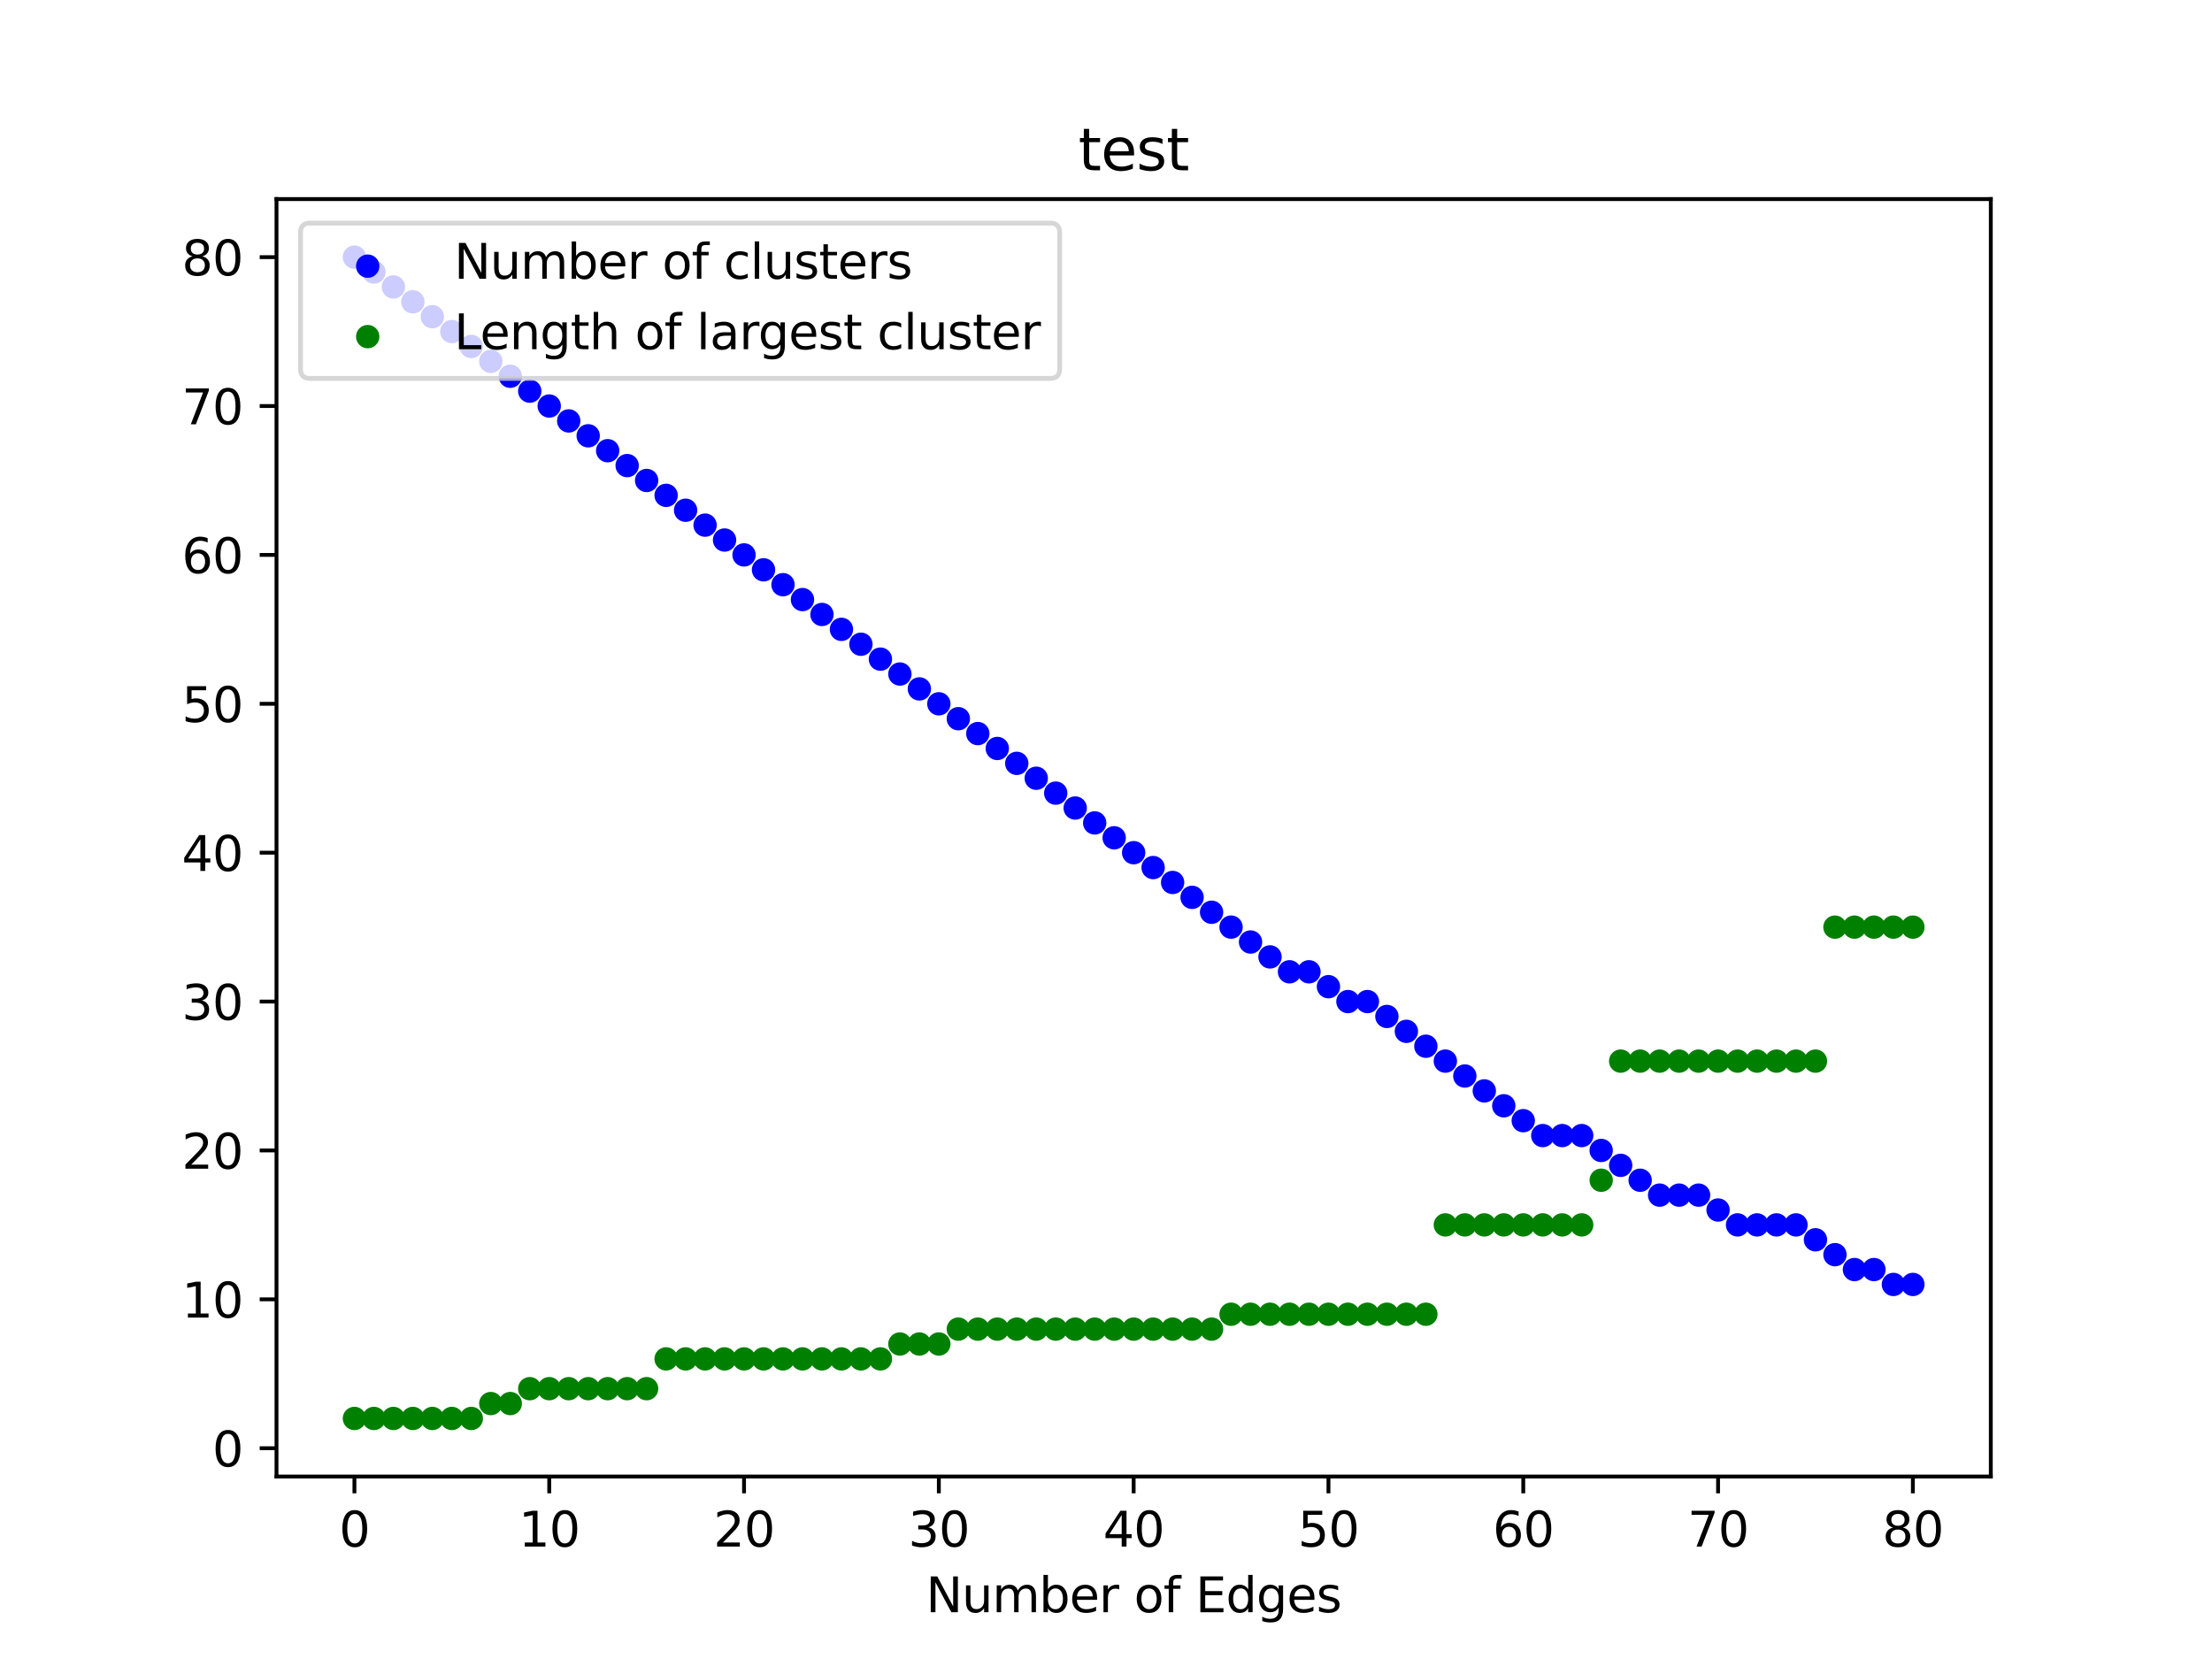 <?xml version="1.0" encoding="utf-8" standalone="no"?>
<!DOCTYPE svg PUBLIC "-//W3C//DTD SVG 1.1//EN"
  "http://www.w3.org/Graphics/SVG/1.1/DTD/svg11.dtd">
<svg xmlns:xlink="http://www.w3.org/1999/xlink" width="460.8pt" height="345.6pt" viewBox="0 0 460.8 345.6" xmlns="http://www.w3.org/2000/svg" version="1.1">
 <defs>
  <style type="text/css">*{stroke-linejoin: round; stroke-linecap: butt}</style>
 </defs>
 <g id="figure_1">
  <g id="patch_1">
   <path d="M 0 345.6 
L 460.8 345.6 
L 460.8 0 
L 0 0 
z
" style="fill: #ffffff"/>
  </g>
  <g id="axes_1">
   <g id="patch_2">
    <path d="M 57.6 307.584 
L 414.72 307.584 
L 414.72 41.472 
L 57.6 41.472 
z
" style="fill: #ffffff"/>
   </g>
   <g id="PathCollection_1">
    <defs>
     <path id="md19caf194f" d="M 0 1.936 
C 0.514 1.936 1.006 1.732 1.369 1.369 
C 1.732 1.006 1.936 0.514 1.936 0 
C 1.936 -0.514 1.732 -1.006 1.369 -1.369 
C 1.006 -1.732 0.514 -1.936 0 -1.936 
C -0.514 -1.936 -1.006 -1.732 -1.369 -1.369 
C -1.732 -1.006 -1.936 -0.514 -1.936 0 
C -1.936 0.514 -1.732 1.006 -1.369 1.369 
C -1.006 1.732 -0.514 1.936 0 1.936 
z
" style="stroke: #0000ff"/>
    </defs>
    <g clip-path="url(#pbdb73b072a)">
     <use xlink:href="#md19caf194f" x="73.833" y="53.568" style="fill: #0000ff; stroke: #0000ff"/>
     <use xlink:href="#md19caf194f" x="77.891" y="56.67" style="fill: #0000ff; stroke: #0000ff"/>
     <use xlink:href="#md19caf194f" x="81.949" y="59.771" style="fill: #0000ff; stroke: #0000ff"/>
     <use xlink:href="#md19caf194f" x="86.007" y="62.873" style="fill: #0000ff; stroke: #0000ff"/>
     <use xlink:href="#md19caf194f" x="90.065" y="65.974" style="fill: #0000ff; stroke: #0000ff"/>
     <use xlink:href="#md19caf194f" x="94.124" y="69.076" style="fill: #0000ff; stroke: #0000ff"/>
     <use xlink:href="#md19caf194f" x="98.182" y="72.177" style="fill: #0000ff; stroke: #0000ff"/>
     <use xlink:href="#md19caf194f" x="102.24" y="75.279" style="fill: #0000ff; stroke: #0000ff"/>
     <use xlink:href="#md19caf194f" x="106.298" y="78.38" style="fill: #0000ff; stroke: #0000ff"/>
     <use xlink:href="#md19caf194f" x="110.356" y="81.482" style="fill: #0000ff; stroke: #0000ff"/>
     <use xlink:href="#md19caf194f" x="114.415" y="84.583" style="fill: #0000ff; stroke: #0000ff"/>
     <use xlink:href="#md19caf194f" x="118.473" y="87.685" style="fill: #0000ff; stroke: #0000ff"/>
     <use xlink:href="#md19caf194f" x="122.531" y="90.786" style="fill: #0000ff; stroke: #0000ff"/>
     <use xlink:href="#md19caf194f" x="126.589" y="93.888" style="fill: #0000ff; stroke: #0000ff"/>
     <use xlink:href="#md19caf194f" x="130.647" y="96.99" style="fill: #0000ff; stroke: #0000ff"/>
     <use xlink:href="#md19caf194f" x="134.705" y="100.091" style="fill: #0000ff; stroke: #0000ff"/>
     <use xlink:href="#md19caf194f" x="138.764" y="103.193" style="fill: #0000ff; stroke: #0000ff"/>
     <use xlink:href="#md19caf194f" x="142.822" y="106.294" style="fill: #0000ff; stroke: #0000ff"/>
     <use xlink:href="#md19caf194f" x="146.88" y="109.396" style="fill: #0000ff; stroke: #0000ff"/>
     <use xlink:href="#md19caf194f" x="150.938" y="112.497" style="fill: #0000ff; stroke: #0000ff"/>
     <use xlink:href="#md19caf194f" x="154.996" y="115.599" style="fill: #0000ff; stroke: #0000ff"/>
     <use xlink:href="#md19caf194f" x="159.055" y="118.7" style="fill: #0000ff; stroke: #0000ff"/>
     <use xlink:href="#md19caf194f" x="163.113" y="121.802" style="fill: #0000ff; stroke: #0000ff"/>
     <use xlink:href="#md19caf194f" x="167.171" y="124.903" style="fill: #0000ff; stroke: #0000ff"/>
     <use xlink:href="#md19caf194f" x="171.229" y="128.005" style="fill: #0000ff; stroke: #0000ff"/>
     <use xlink:href="#md19caf194f" x="175.287" y="131.106" style="fill: #0000ff; stroke: #0000ff"/>
     <use xlink:href="#md19caf194f" x="179.345" y="134.208" style="fill: #0000ff; stroke: #0000ff"/>
     <use xlink:href="#md19caf194f" x="183.404" y="137.31" style="fill: #0000ff; stroke: #0000ff"/>
     <use xlink:href="#md19caf194f" x="187.462" y="140.411" style="fill: #0000ff; stroke: #0000ff"/>
     <use xlink:href="#md19caf194f" x="191.52" y="143.513" style="fill: #0000ff; stroke: #0000ff"/>
     <use xlink:href="#md19caf194f" x="195.578" y="146.614" style="fill: #0000ff; stroke: #0000ff"/>
     <use xlink:href="#md19caf194f" x="199.636" y="149.716" style="fill: #0000ff; stroke: #0000ff"/>
     <use xlink:href="#md19caf194f" x="203.695" y="152.817" style="fill: #0000ff; stroke: #0000ff"/>
     <use xlink:href="#md19caf194f" x="207.753" y="155.919" style="fill: #0000ff; stroke: #0000ff"/>
     <use xlink:href="#md19caf194f" x="211.811" y="159.02" style="fill: #0000ff; stroke: #0000ff"/>
     <use xlink:href="#md19caf194f" x="215.869" y="162.122" style="fill: #0000ff; stroke: #0000ff"/>
     <use xlink:href="#md19caf194f" x="219.927" y="165.223" style="fill: #0000ff; stroke: #0000ff"/>
     <use xlink:href="#md19caf194f" x="223.985" y="168.325" style="fill: #0000ff; stroke: #0000ff"/>
     <use xlink:href="#md19caf194f" x="228.044" y="171.426" style="fill: #0000ff; stroke: #0000ff"/>
     <use xlink:href="#md19caf194f" x="232.102" y="174.528" style="fill: #0000ff; stroke: #0000ff"/>
     <use xlink:href="#md19caf194f" x="236.16" y="177.63" style="fill: #0000ff; stroke: #0000ff"/>
     <use xlink:href="#md19caf194f" x="240.218" y="180.731" style="fill: #0000ff; stroke: #0000ff"/>
     <use xlink:href="#md19caf194f" x="244.276" y="183.833" style="fill: #0000ff; stroke: #0000ff"/>
     <use xlink:href="#md19caf194f" x="248.335" y="186.934" style="fill: #0000ff; stroke: #0000ff"/>
     <use xlink:href="#md19caf194f" x="252.393" y="190.036" style="fill: #0000ff; stroke: #0000ff"/>
     <use xlink:href="#md19caf194f" x="256.451" y="193.137" style="fill: #0000ff; stroke: #0000ff"/>
     <use xlink:href="#md19caf194f" x="260.509" y="196.239" style="fill: #0000ff; stroke: #0000ff"/>
     <use xlink:href="#md19caf194f" x="264.567" y="199.34" style="fill: #0000ff; stroke: #0000ff"/>
     <use xlink:href="#md19caf194f" x="268.625" y="202.442" style="fill: #0000ff; stroke: #0000ff"/>
     <use xlink:href="#md19caf194f" x="272.684" y="202.442" style="fill: #0000ff; stroke: #0000ff"/>
     <use xlink:href="#md19caf194f" x="276.742" y="205.543" style="fill: #0000ff; stroke: #0000ff"/>
     <use xlink:href="#md19caf194f" x="280.8" y="208.645" style="fill: #0000ff; stroke: #0000ff"/>
     <use xlink:href="#md19caf194f" x="284.858" y="208.645" style="fill: #0000ff; stroke: #0000ff"/>
     <use xlink:href="#md19caf194f" x="288.916" y="211.746" style="fill: #0000ff; stroke: #0000ff"/>
     <use xlink:href="#md19caf194f" x="292.975" y="214.848" style="fill: #0000ff; stroke: #0000ff"/>
     <use xlink:href="#md19caf194f" x="297.033" y="217.95" style="fill: #0000ff; stroke: #0000ff"/>
     <use xlink:href="#md19caf194f" x="301.091" y="221.051" style="fill: #0000ff; stroke: #0000ff"/>
     <use xlink:href="#md19caf194f" x="305.149" y="224.153" style="fill: #0000ff; stroke: #0000ff"/>
     <use xlink:href="#md19caf194f" x="309.207" y="227.254" style="fill: #0000ff; stroke: #0000ff"/>
     <use xlink:href="#md19caf194f" x="313.265" y="230.356" style="fill: #0000ff; stroke: #0000ff"/>
     <use xlink:href="#md19caf194f" x="317.324" y="233.457" style="fill: #0000ff; stroke: #0000ff"/>
     <use xlink:href="#md19caf194f" x="321.382" y="236.559" style="fill: #0000ff; stroke: #0000ff"/>
     <use xlink:href="#md19caf194f" x="325.44" y="236.559" style="fill: #0000ff; stroke: #0000ff"/>
     <use xlink:href="#md19caf194f" x="329.498" y="236.559" style="fill: #0000ff; stroke: #0000ff"/>
     <use xlink:href="#md19caf194f" x="333.556" y="239.66" style="fill: #0000ff; stroke: #0000ff"/>
     <use xlink:href="#md19caf194f" x="337.615" y="242.762" style="fill: #0000ff; stroke: #0000ff"/>
     <use xlink:href="#md19caf194f" x="341.673" y="245.863" style="fill: #0000ff; stroke: #0000ff"/>
     <use xlink:href="#md19caf194f" x="345.731" y="248.965" style="fill: #0000ff; stroke: #0000ff"/>
     <use xlink:href="#md19caf194f" x="349.789" y="248.965" style="fill: #0000ff; stroke: #0000ff"/>
     <use xlink:href="#md19caf194f" x="353.847" y="248.965" style="fill: #0000ff; stroke: #0000ff"/>
     <use xlink:href="#md19caf194f" x="357.905" y="252.066" style="fill: #0000ff; stroke: #0000ff"/>
     <use xlink:href="#md19caf194f" x="361.964" y="255.168" style="fill: #0000ff; stroke: #0000ff"/>
     <use xlink:href="#md19caf194f" x="366.022" y="255.168" style="fill: #0000ff; stroke: #0000ff"/>
     <use xlink:href="#md19caf194f" x="370.08" y="255.168" style="fill: #0000ff; stroke: #0000ff"/>
     <use xlink:href="#md19caf194f" x="374.138" y="255.168" style="fill: #0000ff; stroke: #0000ff"/>
     <use xlink:href="#md19caf194f" x="378.196" y="258.27" style="fill: #0000ff; stroke: #0000ff"/>
     <use xlink:href="#md19caf194f" x="382.255" y="261.371" style="fill: #0000ff; stroke: #0000ff"/>
     <use xlink:href="#md19caf194f" x="386.313" y="264.473" style="fill: #0000ff; stroke: #0000ff"/>
     <use xlink:href="#md19caf194f" x="390.371" y="264.473" style="fill: #0000ff; stroke: #0000ff"/>
     <use xlink:href="#md19caf194f" x="394.429" y="267.574" style="fill: #0000ff; stroke: #0000ff"/>
     <use xlink:href="#md19caf194f" x="398.487" y="267.574" style="fill: #0000ff; stroke: #0000ff"/>
    </g>
   </g>
   <g id="PathCollection_2">
    <defs>
     <path id="m42f54b143d" d="M 0 1.936 
C 0.514 1.936 1.006 1.732 1.369 1.369 
C 1.732 1.006 1.936 0.514 1.936 0 
C 1.936 -0.514 1.732 -1.006 1.369 -1.369 
C 1.006 -1.732 0.514 -1.936 0 -1.936 
C -0.514 -1.936 -1.006 -1.732 -1.369 -1.369 
C -1.732 -1.006 -1.936 -0.514 -1.936 0 
C -1.936 0.514 -1.732 1.006 -1.369 1.369 
C -1.006 1.732 -0.514 1.936 0 1.936 
z
" style="stroke: #008000"/>
    </defs>
    <g clip-path="url(#pbdb73b072a)">
     <use xlink:href="#m42f54b143d" x="73.833" y="295.488" style="fill: #008000; stroke: #008000"/>
     <use xlink:href="#m42f54b143d" x="77.891" y="295.488" style="fill: #008000; stroke: #008000"/>
     <use xlink:href="#m42f54b143d" x="81.949" y="295.488" style="fill: #008000; stroke: #008000"/>
     <use xlink:href="#m42f54b143d" x="86.007" y="295.488" style="fill: #008000; stroke: #008000"/>
     <use xlink:href="#m42f54b143d" x="90.065" y="295.488" style="fill: #008000; stroke: #008000"/>
     <use xlink:href="#m42f54b143d" x="94.124" y="295.488" style="fill: #008000; stroke: #008000"/>
     <use xlink:href="#m42f54b143d" x="98.182" y="295.488" style="fill: #008000; stroke: #008000"/>
     <use xlink:href="#m42f54b143d" x="102.24" y="292.386" style="fill: #008000; stroke: #008000"/>
     <use xlink:href="#m42f54b143d" x="106.298" y="292.386" style="fill: #008000; stroke: #008000"/>
     <use xlink:href="#m42f54b143d" x="110.356" y="289.285" style="fill: #008000; stroke: #008000"/>
     <use xlink:href="#m42f54b143d" x="114.415" y="289.285" style="fill: #008000; stroke: #008000"/>
     <use xlink:href="#m42f54b143d" x="118.473" y="289.285" style="fill: #008000; stroke: #008000"/>
     <use xlink:href="#m42f54b143d" x="122.531" y="289.285" style="fill: #008000; stroke: #008000"/>
     <use xlink:href="#m42f54b143d" x="126.589" y="289.285" style="fill: #008000; stroke: #008000"/>
     <use xlink:href="#m42f54b143d" x="130.647" y="289.285" style="fill: #008000; stroke: #008000"/>
     <use xlink:href="#m42f54b143d" x="134.705" y="289.285" style="fill: #008000; stroke: #008000"/>
     <use xlink:href="#m42f54b143d" x="138.764" y="283.082" style="fill: #008000; stroke: #008000"/>
     <use xlink:href="#m42f54b143d" x="142.822" y="283.082" style="fill: #008000; stroke: #008000"/>
     <use xlink:href="#m42f54b143d" x="146.88" y="283.082" style="fill: #008000; stroke: #008000"/>
     <use xlink:href="#m42f54b143d" x="150.938" y="283.082" style="fill: #008000; stroke: #008000"/>
     <use xlink:href="#m42f54b143d" x="154.996" y="283.082" style="fill: #008000; stroke: #008000"/>
     <use xlink:href="#m42f54b143d" x="159.055" y="283.082" style="fill: #008000; stroke: #008000"/>
     <use xlink:href="#m42f54b143d" x="163.113" y="283.082" style="fill: #008000; stroke: #008000"/>
     <use xlink:href="#m42f54b143d" x="167.171" y="283.082" style="fill: #008000; stroke: #008000"/>
     <use xlink:href="#m42f54b143d" x="171.229" y="283.082" style="fill: #008000; stroke: #008000"/>
     <use xlink:href="#m42f54b143d" x="175.287" y="283.082" style="fill: #008000; stroke: #008000"/>
     <use xlink:href="#m42f54b143d" x="179.345" y="283.082" style="fill: #008000; stroke: #008000"/>
     <use xlink:href="#m42f54b143d" x="183.404" y="283.082" style="fill: #008000; stroke: #008000"/>
     <use xlink:href="#m42f54b143d" x="187.462" y="279.98" style="fill: #008000; stroke: #008000"/>
     <use xlink:href="#m42f54b143d" x="191.52" y="279.98" style="fill: #008000; stroke: #008000"/>
     <use xlink:href="#m42f54b143d" x="195.578" y="279.98" style="fill: #008000; stroke: #008000"/>
     <use xlink:href="#m42f54b143d" x="199.636" y="276.879" style="fill: #008000; stroke: #008000"/>
     <use xlink:href="#m42f54b143d" x="203.695" y="276.879" style="fill: #008000; stroke: #008000"/>
     <use xlink:href="#m42f54b143d" x="207.753" y="276.879" style="fill: #008000; stroke: #008000"/>
     <use xlink:href="#m42f54b143d" x="211.811" y="276.879" style="fill: #008000; stroke: #008000"/>
     <use xlink:href="#m42f54b143d" x="215.869" y="276.879" style="fill: #008000; stroke: #008000"/>
     <use xlink:href="#m42f54b143d" x="219.927" y="276.879" style="fill: #008000; stroke: #008000"/>
     <use xlink:href="#m42f54b143d" x="223.985" y="276.879" style="fill: #008000; stroke: #008000"/>
     <use xlink:href="#m42f54b143d" x="228.044" y="276.879" style="fill: #008000; stroke: #008000"/>
     <use xlink:href="#m42f54b143d" x="232.102" y="276.879" style="fill: #008000; stroke: #008000"/>
     <use xlink:href="#m42f54b143d" x="236.16" y="276.879" style="fill: #008000; stroke: #008000"/>
     <use xlink:href="#m42f54b143d" x="240.218" y="276.879" style="fill: #008000; stroke: #008000"/>
     <use xlink:href="#m42f54b143d" x="244.276" y="276.879" style="fill: #008000; stroke: #008000"/>
     <use xlink:href="#m42f54b143d" x="248.335" y="276.879" style="fill: #008000; stroke: #008000"/>
     <use xlink:href="#m42f54b143d" x="252.393" y="276.879" style="fill: #008000; stroke: #008000"/>
     <use xlink:href="#m42f54b143d" x="256.451" y="273.777" style="fill: #008000; stroke: #008000"/>
     <use xlink:href="#m42f54b143d" x="260.509" y="273.777" style="fill: #008000; stroke: #008000"/>
     <use xlink:href="#m42f54b143d" x="264.567" y="273.777" style="fill: #008000; stroke: #008000"/>
     <use xlink:href="#m42f54b143d" x="268.625" y="273.777" style="fill: #008000; stroke: #008000"/>
     <use xlink:href="#m42f54b143d" x="272.684" y="273.777" style="fill: #008000; stroke: #008000"/>
     <use xlink:href="#m42f54b143d" x="276.742" y="273.777" style="fill: #008000; stroke: #008000"/>
     <use xlink:href="#m42f54b143d" x="280.8" y="273.777" style="fill: #008000; stroke: #008000"/>
     <use xlink:href="#m42f54b143d" x="284.858" y="273.777" style="fill: #008000; stroke: #008000"/>
     <use xlink:href="#m42f54b143d" x="288.916" y="273.777" style="fill: #008000; stroke: #008000"/>
     <use xlink:href="#m42f54b143d" x="292.975" y="273.777" style="fill: #008000; stroke: #008000"/>
     <use xlink:href="#m42f54b143d" x="297.033" y="273.777" style="fill: #008000; stroke: #008000"/>
     <use xlink:href="#m42f54b143d" x="301.091" y="255.168" style="fill: #008000; stroke: #008000"/>
     <use xlink:href="#m42f54b143d" x="305.149" y="255.168" style="fill: #008000; stroke: #008000"/>
     <use xlink:href="#m42f54b143d" x="309.207" y="255.168" style="fill: #008000; stroke: #008000"/>
     <use xlink:href="#m42f54b143d" x="313.265" y="255.168" style="fill: #008000; stroke: #008000"/>
     <use xlink:href="#m42f54b143d" x="317.324" y="255.168" style="fill: #008000; stroke: #008000"/>
     <use xlink:href="#m42f54b143d" x="321.382" y="255.168" style="fill: #008000; stroke: #008000"/>
     <use xlink:href="#m42f54b143d" x="325.44" y="255.168" style="fill: #008000; stroke: #008000"/>
     <use xlink:href="#m42f54b143d" x="329.498" y="255.168" style="fill: #008000; stroke: #008000"/>
     <use xlink:href="#m42f54b143d" x="333.556" y="245.863" style="fill: #008000; stroke: #008000"/>
     <use xlink:href="#m42f54b143d" x="337.615" y="221.051" style="fill: #008000; stroke: #008000"/>
     <use xlink:href="#m42f54b143d" x="341.673" y="221.051" style="fill: #008000; stroke: #008000"/>
     <use xlink:href="#m42f54b143d" x="345.731" y="221.051" style="fill: #008000; stroke: #008000"/>
     <use xlink:href="#m42f54b143d" x="349.789" y="221.051" style="fill: #008000; stroke: #008000"/>
     <use xlink:href="#m42f54b143d" x="353.847" y="221.051" style="fill: #008000; stroke: #008000"/>
     <use xlink:href="#m42f54b143d" x="357.905" y="221.051" style="fill: #008000; stroke: #008000"/>
     <use xlink:href="#m42f54b143d" x="361.964" y="221.051" style="fill: #008000; stroke: #008000"/>
     <use xlink:href="#m42f54b143d" x="366.022" y="221.051" style="fill: #008000; stroke: #008000"/>
     <use xlink:href="#m42f54b143d" x="370.08" y="221.051" style="fill: #008000; stroke: #008000"/>
     <use xlink:href="#m42f54b143d" x="374.138" y="221.051" style="fill: #008000; stroke: #008000"/>
     <use xlink:href="#m42f54b143d" x="378.196" y="221.051" style="fill: #008000; stroke: #008000"/>
     <use xlink:href="#m42f54b143d" x="382.255" y="193.137" style="fill: #008000; stroke: #008000"/>
     <use xlink:href="#m42f54b143d" x="386.313" y="193.137" style="fill: #008000; stroke: #008000"/>
     <use xlink:href="#m42f54b143d" x="390.371" y="193.137" style="fill: #008000; stroke: #008000"/>
     <use xlink:href="#m42f54b143d" x="394.429" y="193.137" style="fill: #008000; stroke: #008000"/>
     <use xlink:href="#m42f54b143d" x="398.487" y="193.137" style="fill: #008000; stroke: #008000"/>
    </g>
   </g>
   <g id="matplotlib.axis_1">
    <g id="xtick_1">
     <g id="line2d_1">
      <defs>
       <path id="m5fbf2db061" d="M 0 0 
L 0 3.5 
" style="stroke: #000000; stroke-width: 0.8"/>
      </defs>
      <g>
       <use xlink:href="#m5fbf2db061" x="73.833" y="307.584" style="stroke: #000000; stroke-width: 0.8"/>
      </g>
     </g>
     <g id="text_1">
      <!-- 0 -->
      <g transform="translate(70.651 322.182) scale(0.1 -0.1)">
       <defs>
        <path id="DejaVuSans-30" d="M 2034 4250 
Q 1547 4250 1301 3770 
Q 1056 3291 1056 2328 
Q 1056 1369 1301 889 
Q 1547 409 2034 409 
Q 2525 409 2770 889 
Q 3016 1369 3016 2328 
Q 3016 3291 2770 3770 
Q 2525 4250 2034 4250 
z
M 2034 4750 
Q 2819 4750 3233 4129 
Q 3647 3509 3647 2328 
Q 3647 1150 3233 529 
Q 2819 -91 2034 -91 
Q 1250 -91 836 529 
Q 422 1150 422 2328 
Q 422 3509 836 4129 
Q 1250 4750 2034 4750 
z
" transform="scale(0.016)"/>
       </defs>
       <use xlink:href="#DejaVuSans-30"/>
      </g>
     </g>
    </g>
    <g id="xtick_2">
     <g id="line2d_2">
      <g>
       <use xlink:href="#m5fbf2db061" x="114.415" y="307.584" style="stroke: #000000; stroke-width: 0.8"/>
      </g>
     </g>
     <g id="text_2">
      <!-- 10 -->
      <g transform="translate(108.052 322.182) scale(0.1 -0.1)">
       <defs>
        <path id="DejaVuSans-31" d="M 794 531 
L 1825 531 
L 1825 4091 
L 703 3866 
L 703 4441 
L 1819 4666 
L 2450 4666 
L 2450 531 
L 3481 531 
L 3481 0 
L 794 0 
L 794 531 
z
" transform="scale(0.016)"/>
       </defs>
       <use xlink:href="#DejaVuSans-31"/>
       <use xlink:href="#DejaVuSans-30" x="63.623"/>
      </g>
     </g>
    </g>
    <g id="xtick_3">
     <g id="line2d_3">
      <g>
       <use xlink:href="#m5fbf2db061" x="154.996" y="307.584" style="stroke: #000000; stroke-width: 0.8"/>
      </g>
     </g>
     <g id="text_3">
      <!-- 20 -->
      <g transform="translate(148.634 322.182) scale(0.1 -0.1)">
       <defs>
        <path id="DejaVuSans-32" d="M 1228 531 
L 3431 531 
L 3431 0 
L 469 0 
L 469 531 
Q 828 903 1448 1529 
Q 2069 2156 2228 2338 
Q 2531 2678 2651 2914 
Q 2772 3150 2772 3378 
Q 2772 3750 2511 3984 
Q 2250 4219 1831 4219 
Q 1534 4219 1204 4116 
Q 875 4013 500 3803 
L 500 4441 
Q 881 4594 1212 4672 
Q 1544 4750 1819 4750 
Q 2544 4750 2975 4387 
Q 3406 4025 3406 3419 
Q 3406 3131 3298 2873 
Q 3191 2616 2906 2266 
Q 2828 2175 2409 1742 
Q 1991 1309 1228 531 
z
" transform="scale(0.016)"/>
       </defs>
       <use xlink:href="#DejaVuSans-32"/>
       <use xlink:href="#DejaVuSans-30" x="63.623"/>
      </g>
     </g>
    </g>
    <g id="xtick_4">
     <g id="line2d_4">
      <g>
       <use xlink:href="#m5fbf2db061" x="195.578" y="307.584" style="stroke: #000000; stroke-width: 0.8"/>
      </g>
     </g>
     <g id="text_4">
      <!-- 30 -->
      <g transform="translate(189.216 322.182) scale(0.1 -0.1)">
       <defs>
        <path id="DejaVuSans-33" d="M 2597 2516 
Q 3050 2419 3304 2112 
Q 3559 1806 3559 1356 
Q 3559 666 3084 287 
Q 2609 -91 1734 -91 
Q 1441 -91 1130 -33 
Q 819 25 488 141 
L 488 750 
Q 750 597 1062 519 
Q 1375 441 1716 441 
Q 2309 441 2620 675 
Q 2931 909 2931 1356 
Q 2931 1769 2642 2001 
Q 2353 2234 1838 2234 
L 1294 2234 
L 1294 2753 
L 1863 2753 
Q 2328 2753 2575 2939 
Q 2822 3125 2822 3475 
Q 2822 3834 2567 4026 
Q 2313 4219 1838 4219 
Q 1578 4219 1281 4162 
Q 984 4106 628 3988 
L 628 4550 
Q 988 4650 1302 4700 
Q 1616 4750 1894 4750 
Q 2613 4750 3031 4423 
Q 3450 4097 3450 3541 
Q 3450 3153 3228 2886 
Q 3006 2619 2597 2516 
z
" transform="scale(0.016)"/>
       </defs>
       <use xlink:href="#DejaVuSans-33"/>
       <use xlink:href="#DejaVuSans-30" x="63.623"/>
      </g>
     </g>
    </g>
    <g id="xtick_5">
     <g id="line2d_5">
      <g>
       <use xlink:href="#m5fbf2db061" x="236.16" y="307.584" style="stroke: #000000; stroke-width: 0.8"/>
      </g>
     </g>
     <g id="text_5">
      <!-- 40 -->
      <g transform="translate(229.798 322.182) scale(0.1 -0.1)">
       <defs>
        <path id="DejaVuSans-34" d="M 2419 4116 
L 825 1625 
L 2419 1625 
L 2419 4116 
z
M 2253 4666 
L 3047 4666 
L 3047 1625 
L 3713 1625 
L 3713 1100 
L 3047 1100 
L 3047 0 
L 2419 0 
L 2419 1100 
L 313 1100 
L 313 1709 
L 2253 4666 
z
" transform="scale(0.016)"/>
       </defs>
       <use xlink:href="#DejaVuSans-34"/>
       <use xlink:href="#DejaVuSans-30" x="63.623"/>
      </g>
     </g>
    </g>
    <g id="xtick_6">
     <g id="line2d_6">
      <g>
       <use xlink:href="#m5fbf2db061" x="276.742" y="307.584" style="stroke: #000000; stroke-width: 0.8"/>
      </g>
     </g>
     <g id="text_6">
      <!-- 50 -->
      <g transform="translate(270.379 322.182) scale(0.1 -0.1)">
       <defs>
        <path id="DejaVuSans-35" d="M 691 4666 
L 3169 4666 
L 3169 4134 
L 1269 4134 
L 1269 2991 
Q 1406 3038 1543 3061 
Q 1681 3084 1819 3084 
Q 2600 3084 3056 2656 
Q 3513 2228 3513 1497 
Q 3513 744 3044 326 
Q 2575 -91 1722 -91 
Q 1428 -91 1123 -41 
Q 819 9 494 109 
L 494 744 
Q 775 591 1075 516 
Q 1375 441 1709 441 
Q 2250 441 2565 725 
Q 2881 1009 2881 1497 
Q 2881 1984 2565 2268 
Q 2250 2553 1709 2553 
Q 1456 2553 1204 2497 
Q 953 2441 691 2322 
L 691 4666 
z
" transform="scale(0.016)"/>
       </defs>
       <use xlink:href="#DejaVuSans-35"/>
       <use xlink:href="#DejaVuSans-30" x="63.623"/>
      </g>
     </g>
    </g>
    <g id="xtick_7">
     <g id="line2d_7">
      <g>
       <use xlink:href="#m5fbf2db061" x="317.324" y="307.584" style="stroke: #000000; stroke-width: 0.8"/>
      </g>
     </g>
     <g id="text_7">
      <!-- 60 -->
      <g transform="translate(310.961 322.182) scale(0.1 -0.1)">
       <defs>
        <path id="DejaVuSans-36" d="M 2113 2584 
Q 1688 2584 1439 2293 
Q 1191 2003 1191 1497 
Q 1191 994 1439 701 
Q 1688 409 2113 409 
Q 2538 409 2786 701 
Q 3034 994 3034 1497 
Q 3034 2003 2786 2293 
Q 2538 2584 2113 2584 
z
M 3366 4563 
L 3366 3988 
Q 3128 4100 2886 4159 
Q 2644 4219 2406 4219 
Q 1781 4219 1451 3797 
Q 1122 3375 1075 2522 
Q 1259 2794 1537 2939 
Q 1816 3084 2150 3084 
Q 2853 3084 3261 2657 
Q 3669 2231 3669 1497 
Q 3669 778 3244 343 
Q 2819 -91 2113 -91 
Q 1303 -91 875 529 
Q 447 1150 447 2328 
Q 447 3434 972 4092 
Q 1497 4750 2381 4750 
Q 2619 4750 2861 4703 
Q 3103 4656 3366 4563 
z
" transform="scale(0.016)"/>
       </defs>
       <use xlink:href="#DejaVuSans-36"/>
       <use xlink:href="#DejaVuSans-30" x="63.623"/>
      </g>
     </g>
    </g>
    <g id="xtick_8">
     <g id="line2d_8">
      <g>
       <use xlink:href="#m5fbf2db061" x="357.905" y="307.584" style="stroke: #000000; stroke-width: 0.8"/>
      </g>
     </g>
     <g id="text_8">
      <!-- 70 -->
      <g transform="translate(351.543 322.182) scale(0.1 -0.1)">
       <defs>
        <path id="DejaVuSans-37" d="M 525 4666 
L 3525 4666 
L 3525 4397 
L 1831 0 
L 1172 0 
L 2766 4134 
L 525 4134 
L 525 4666 
z
" transform="scale(0.016)"/>
       </defs>
       <use xlink:href="#DejaVuSans-37"/>
       <use xlink:href="#DejaVuSans-30" x="63.623"/>
      </g>
     </g>
    </g>
    <g id="xtick_9">
     <g id="line2d_9">
      <g>
       <use xlink:href="#m5fbf2db061" x="398.487" y="307.584" style="stroke: #000000; stroke-width: 0.8"/>
      </g>
     </g>
     <g id="text_9">
      <!-- 80 -->
      <g transform="translate(392.125 322.182) scale(0.1 -0.1)">
       <defs>
        <path id="DejaVuSans-38" d="M 2034 2216 
Q 1584 2216 1326 1975 
Q 1069 1734 1069 1313 
Q 1069 891 1326 650 
Q 1584 409 2034 409 
Q 2484 409 2743 651 
Q 3003 894 3003 1313 
Q 3003 1734 2745 1975 
Q 2488 2216 2034 2216 
z
M 1403 2484 
Q 997 2584 770 2862 
Q 544 3141 544 3541 
Q 544 4100 942 4425 
Q 1341 4750 2034 4750 
Q 2731 4750 3128 4425 
Q 3525 4100 3525 3541 
Q 3525 3141 3298 2862 
Q 3072 2584 2669 2484 
Q 3125 2378 3379 2068 
Q 3634 1759 3634 1313 
Q 3634 634 3220 271 
Q 2806 -91 2034 -91 
Q 1263 -91 848 271 
Q 434 634 434 1313 
Q 434 1759 690 2068 
Q 947 2378 1403 2484 
z
M 1172 3481 
Q 1172 3119 1398 2916 
Q 1625 2713 2034 2713 
Q 2441 2713 2670 2916 
Q 2900 3119 2900 3481 
Q 2900 3844 2670 4047 
Q 2441 4250 2034 4250 
Q 1625 4250 1398 4047 
Q 1172 3844 1172 3481 
z
" transform="scale(0.016)"/>
       </defs>
       <use xlink:href="#DejaVuSans-38"/>
       <use xlink:href="#DejaVuSans-30" x="63.623"/>
      </g>
     </g>
    </g>
    <g id="text_10">
     <!-- Number of Edges -->
     <g transform="translate(192.887 335.861) scale(0.1 -0.1)">
      <defs>
       <path id="DejaVuSans-4e" d="M 628 4666 
L 1478 4666 
L 3547 763 
L 3547 4666 
L 4159 4666 
L 4159 0 
L 3309 0 
L 1241 3903 
L 1241 0 
L 628 0 
L 628 4666 
z
" transform="scale(0.016)"/>
       <path id="DejaVuSans-75" d="M 544 1381 
L 544 3500 
L 1119 3500 
L 1119 1403 
Q 1119 906 1312 657 
Q 1506 409 1894 409 
Q 2359 409 2629 706 
Q 2900 1003 2900 1516 
L 2900 3500 
L 3475 3500 
L 3475 0 
L 2900 0 
L 2900 538 
Q 2691 219 2414 64 
Q 2138 -91 1772 -91 
Q 1169 -91 856 284 
Q 544 659 544 1381 
z
M 1991 3584 
L 1991 3584 
z
" transform="scale(0.016)"/>
       <path id="DejaVuSans-6d" d="M 3328 2828 
Q 3544 3216 3844 3400 
Q 4144 3584 4550 3584 
Q 5097 3584 5394 3201 
Q 5691 2819 5691 2113 
L 5691 0 
L 5113 0 
L 5113 2094 
Q 5113 2597 4934 2840 
Q 4756 3084 4391 3084 
Q 3944 3084 3684 2787 
Q 3425 2491 3425 1978 
L 3425 0 
L 2847 0 
L 2847 2094 
Q 2847 2600 2669 2842 
Q 2491 3084 2119 3084 
Q 1678 3084 1418 2786 
Q 1159 2488 1159 1978 
L 1159 0 
L 581 0 
L 581 3500 
L 1159 3500 
L 1159 2956 
Q 1356 3278 1631 3431 
Q 1906 3584 2284 3584 
Q 2666 3584 2933 3390 
Q 3200 3197 3328 2828 
z
" transform="scale(0.016)"/>
       <path id="DejaVuSans-62" d="M 3116 1747 
Q 3116 2381 2855 2742 
Q 2594 3103 2138 3103 
Q 1681 3103 1420 2742 
Q 1159 2381 1159 1747 
Q 1159 1113 1420 752 
Q 1681 391 2138 391 
Q 2594 391 2855 752 
Q 3116 1113 3116 1747 
z
M 1159 2969 
Q 1341 3281 1617 3432 
Q 1894 3584 2278 3584 
Q 2916 3584 3314 3078 
Q 3713 2572 3713 1747 
Q 3713 922 3314 415 
Q 2916 -91 2278 -91 
Q 1894 -91 1617 61 
Q 1341 213 1159 525 
L 1159 0 
L 581 0 
L 581 4863 
L 1159 4863 
L 1159 2969 
z
" transform="scale(0.016)"/>
       <path id="DejaVuSans-65" d="M 3597 1894 
L 3597 1613 
L 953 1613 
Q 991 1019 1311 708 
Q 1631 397 2203 397 
Q 2534 397 2845 478 
Q 3156 559 3463 722 
L 3463 178 
Q 3153 47 2828 -22 
Q 2503 -91 2169 -91 
Q 1331 -91 842 396 
Q 353 884 353 1716 
Q 353 2575 817 3079 
Q 1281 3584 2069 3584 
Q 2775 3584 3186 3129 
Q 3597 2675 3597 1894 
z
M 3022 2063 
Q 3016 2534 2758 2815 
Q 2500 3097 2075 3097 
Q 1594 3097 1305 2825 
Q 1016 2553 972 2059 
L 3022 2063 
z
" transform="scale(0.016)"/>
       <path id="DejaVuSans-72" d="M 2631 2963 
Q 2534 3019 2420 3045 
Q 2306 3072 2169 3072 
Q 1681 3072 1420 2755 
Q 1159 2438 1159 1844 
L 1159 0 
L 581 0 
L 581 3500 
L 1159 3500 
L 1159 2956 
Q 1341 3275 1631 3429 
Q 1922 3584 2338 3584 
Q 2397 3584 2469 3576 
Q 2541 3569 2628 3553 
L 2631 2963 
z
" transform="scale(0.016)"/>
       <path id="DejaVuSans-20" transform="scale(0.016)"/>
       <path id="DejaVuSans-6f" d="M 1959 3097 
Q 1497 3097 1228 2736 
Q 959 2375 959 1747 
Q 959 1119 1226 758 
Q 1494 397 1959 397 
Q 2419 397 2687 759 
Q 2956 1122 2956 1747 
Q 2956 2369 2687 2733 
Q 2419 3097 1959 3097 
z
M 1959 3584 
Q 2709 3584 3137 3096 
Q 3566 2609 3566 1747 
Q 3566 888 3137 398 
Q 2709 -91 1959 -91 
Q 1206 -91 779 398 
Q 353 888 353 1747 
Q 353 2609 779 3096 
Q 1206 3584 1959 3584 
z
" transform="scale(0.016)"/>
       <path id="DejaVuSans-66" d="M 2375 4863 
L 2375 4384 
L 1825 4384 
Q 1516 4384 1395 4259 
Q 1275 4134 1275 3809 
L 1275 3500 
L 2222 3500 
L 2222 3053 
L 1275 3053 
L 1275 0 
L 697 0 
L 697 3053 
L 147 3053 
L 147 3500 
L 697 3500 
L 697 3744 
Q 697 4328 969 4595 
Q 1241 4863 1831 4863 
L 2375 4863 
z
" transform="scale(0.016)"/>
       <path id="DejaVuSans-45" d="M 628 4666 
L 3578 4666 
L 3578 4134 
L 1259 4134 
L 1259 2753 
L 3481 2753 
L 3481 2222 
L 1259 2222 
L 1259 531 
L 3634 531 
L 3634 0 
L 628 0 
L 628 4666 
z
" transform="scale(0.016)"/>
       <path id="DejaVuSans-64" d="M 2906 2969 
L 2906 4863 
L 3481 4863 
L 3481 0 
L 2906 0 
L 2906 525 
Q 2725 213 2448 61 
Q 2172 -91 1784 -91 
Q 1150 -91 751 415 
Q 353 922 353 1747 
Q 353 2572 751 3078 
Q 1150 3584 1784 3584 
Q 2172 3584 2448 3432 
Q 2725 3281 2906 2969 
z
M 947 1747 
Q 947 1113 1208 752 
Q 1469 391 1925 391 
Q 2381 391 2643 752 
Q 2906 1113 2906 1747 
Q 2906 2381 2643 2742 
Q 2381 3103 1925 3103 
Q 1469 3103 1208 2742 
Q 947 2381 947 1747 
z
" transform="scale(0.016)"/>
       <path id="DejaVuSans-67" d="M 2906 1791 
Q 2906 2416 2648 2759 
Q 2391 3103 1925 3103 
Q 1463 3103 1205 2759 
Q 947 2416 947 1791 
Q 947 1169 1205 825 
Q 1463 481 1925 481 
Q 2391 481 2648 825 
Q 2906 1169 2906 1791 
z
M 3481 434 
Q 3481 -459 3084 -895 
Q 2688 -1331 1869 -1331 
Q 1566 -1331 1297 -1286 
Q 1028 -1241 775 -1147 
L 775 -588 
Q 1028 -725 1275 -790 
Q 1522 -856 1778 -856 
Q 2344 -856 2625 -561 
Q 2906 -266 2906 331 
L 2906 616 
Q 2728 306 2450 153 
Q 2172 0 1784 0 
Q 1141 0 747 490 
Q 353 981 353 1791 
Q 353 2603 747 3093 
Q 1141 3584 1784 3584 
Q 2172 3584 2450 3431 
Q 2728 3278 2906 2969 
L 2906 3500 
L 3481 3500 
L 3481 434 
z
" transform="scale(0.016)"/>
       <path id="DejaVuSans-73" d="M 2834 3397 
L 2834 2853 
Q 2591 2978 2328 3040 
Q 2066 3103 1784 3103 
Q 1356 3103 1142 2972 
Q 928 2841 928 2578 
Q 928 2378 1081 2264 
Q 1234 2150 1697 2047 
L 1894 2003 
Q 2506 1872 2764 1633 
Q 3022 1394 3022 966 
Q 3022 478 2636 193 
Q 2250 -91 1575 -91 
Q 1294 -91 989 -36 
Q 684 19 347 128 
L 347 722 
Q 666 556 975 473 
Q 1284 391 1588 391 
Q 1994 391 2212 530 
Q 2431 669 2431 922 
Q 2431 1156 2273 1281 
Q 2116 1406 1581 1522 
L 1381 1569 
Q 847 1681 609 1914 
Q 372 2147 372 2553 
Q 372 3047 722 3315 
Q 1072 3584 1716 3584 
Q 2034 3584 2315 3537 
Q 2597 3491 2834 3397 
z
" transform="scale(0.016)"/>
      </defs>
      <use xlink:href="#DejaVuSans-4e"/>
      <use xlink:href="#DejaVuSans-75" x="74.805"/>
      <use xlink:href="#DejaVuSans-6d" x="138.184"/>
      <use xlink:href="#DejaVuSans-62" x="235.596"/>
      <use xlink:href="#DejaVuSans-65" x="299.072"/>
      <use xlink:href="#DejaVuSans-72" x="360.596"/>
      <use xlink:href="#DejaVuSans-20" x="401.709"/>
      <use xlink:href="#DejaVuSans-6f" x="433.496"/>
      <use xlink:href="#DejaVuSans-66" x="494.678"/>
      <use xlink:href="#DejaVuSans-20" x="529.883"/>
      <use xlink:href="#DejaVuSans-45" x="561.67"/>
      <use xlink:href="#DejaVuSans-64" x="624.854"/>
      <use xlink:href="#DejaVuSans-67" x="688.33"/>
      <use xlink:href="#DejaVuSans-65" x="751.807"/>
      <use xlink:href="#DejaVuSans-73" x="813.33"/>
     </g>
    </g>
   </g>
   <g id="matplotlib.axis_2">
    <g id="ytick_1">
     <g id="line2d_10">
      <defs>
       <path id="me2ee801375" d="M 0 0 
L -3.5 0 
" style="stroke: #000000; stroke-width: 0.8"/>
      </defs>
      <g>
       <use xlink:href="#me2ee801375" x="57.6" y="301.691" style="stroke: #000000; stroke-width: 0.8"/>
      </g>
     </g>
     <g id="text_11">
      <!-- 0 -->
      <g transform="translate(44.237 305.49) scale(0.1 -0.1)">
       <use xlink:href="#DejaVuSans-30"/>
      </g>
     </g>
    </g>
    <g id="ytick_2">
     <g id="line2d_11">
      <g>
       <use xlink:href="#me2ee801375" x="57.6" y="270.676" style="stroke: #000000; stroke-width: 0.8"/>
      </g>
     </g>
     <g id="text_12">
      <!-- 10 -->
      <g transform="translate(37.875 274.475) scale(0.1 -0.1)">
       <use xlink:href="#DejaVuSans-31"/>
       <use xlink:href="#DejaVuSans-30" x="63.623"/>
      </g>
     </g>
    </g>
    <g id="ytick_3">
     <g id="line2d_12">
      <g>
       <use xlink:href="#me2ee801375" x="57.6" y="239.66" style="stroke: #000000; stroke-width: 0.8"/>
      </g>
     </g>
     <g id="text_13">
      <!-- 20 -->
      <g transform="translate(37.875 243.46) scale(0.1 -0.1)">
       <use xlink:href="#DejaVuSans-32"/>
       <use xlink:href="#DejaVuSans-30" x="63.623"/>
      </g>
     </g>
    </g>
    <g id="ytick_4">
     <g id="line2d_13">
      <g>
       <use xlink:href="#me2ee801375" x="57.6" y="208.645" style="stroke: #000000; stroke-width: 0.8"/>
      </g>
     </g>
     <g id="text_14">
      <!-- 30 -->
      <g transform="translate(37.875 212.444) scale(0.1 -0.1)">
       <use xlink:href="#DejaVuSans-33"/>
       <use xlink:href="#DejaVuSans-30" x="63.623"/>
      </g>
     </g>
    </g>
    <g id="ytick_5">
     <g id="line2d_14">
      <g>
       <use xlink:href="#me2ee801375" x="57.6" y="177.63" style="stroke: #000000; stroke-width: 0.8"/>
      </g>
     </g>
     <g id="text_15">
      <!-- 40 -->
      <g transform="translate(37.875 181.429) scale(0.1 -0.1)">
       <use xlink:href="#DejaVuSans-34"/>
       <use xlink:href="#DejaVuSans-30" x="63.623"/>
      </g>
     </g>
    </g>
    <g id="ytick_6">
     <g id="line2d_15">
      <g>
       <use xlink:href="#me2ee801375" x="57.6" y="146.614" style="stroke: #000000; stroke-width: 0.8"/>
      </g>
     </g>
     <g id="text_16">
      <!-- 50 -->
      <g transform="translate(37.875 150.413) scale(0.1 -0.1)">
       <use xlink:href="#DejaVuSans-35"/>
       <use xlink:href="#DejaVuSans-30" x="63.623"/>
      </g>
     </g>
    </g>
    <g id="ytick_7">
     <g id="line2d_16">
      <g>
       <use xlink:href="#me2ee801375" x="57.6" y="115.599" style="stroke: #000000; stroke-width: 0.8"/>
      </g>
     </g>
     <g id="text_17">
      <!-- 60 -->
      <g transform="translate(37.875 119.398) scale(0.1 -0.1)">
       <use xlink:href="#DejaVuSans-36"/>
       <use xlink:href="#DejaVuSans-30" x="63.623"/>
      </g>
     </g>
    </g>
    <g id="ytick_8">
     <g id="line2d_17">
      <g>
       <use xlink:href="#me2ee801375" x="57.6" y="84.583" style="stroke: #000000; stroke-width: 0.8"/>
      </g>
     </g>
     <g id="text_18">
      <!-- 70 -->
      <g transform="translate(37.875 88.383) scale(0.1 -0.1)">
       <use xlink:href="#DejaVuSans-37"/>
       <use xlink:href="#DejaVuSans-30" x="63.623"/>
      </g>
     </g>
    </g>
    <g id="ytick_9">
     <g id="line2d_18">
      <g>
       <use xlink:href="#me2ee801375" x="57.6" y="53.568" style="stroke: #000000; stroke-width: 0.8"/>
      </g>
     </g>
     <g id="text_19">
      <!-- 80 -->
      <g transform="translate(37.875 57.367) scale(0.1 -0.1)">
       <use xlink:href="#DejaVuSans-38"/>
       <use xlink:href="#DejaVuSans-30" x="63.623"/>
      </g>
     </g>
    </g>
   </g>
   <g id="patch_3">
    <path d="M 57.6 307.584 
L 57.6 41.472 
" style="fill: none; stroke: #000000; stroke-width: 0.8; stroke-linejoin: miter; stroke-linecap: square"/>
   </g>
   <g id="patch_4">
    <path d="M 414.72 307.584 
L 414.72 41.472 
" style="fill: none; stroke: #000000; stroke-width: 0.8; stroke-linejoin: miter; stroke-linecap: square"/>
   </g>
   <g id="patch_5">
    <path d="M 57.6 307.584 
L 414.72 307.584 
" style="fill: none; stroke: #000000; stroke-width: 0.8; stroke-linejoin: miter; stroke-linecap: square"/>
   </g>
   <g id="patch_6">
    <path d="M 57.6 41.472 
L 414.72 41.472 
" style="fill: none; stroke: #000000; stroke-width: 0.8; stroke-linejoin: miter; stroke-linecap: square"/>
   </g>
   <g id="text_20">
    <!-- test -->
    <g transform="translate(224.638 35.472) scale(0.12 -0.12)">
     <defs>
      <path id="DejaVuSans-74" d="M 1172 4494 
L 1172 3500 
L 2356 3500 
L 2356 3053 
L 1172 3053 
L 1172 1153 
Q 1172 725 1289 603 
Q 1406 481 1766 481 
L 2356 481 
L 2356 0 
L 1766 0 
Q 1100 0 847 248 
Q 594 497 594 1153 
L 594 3053 
L 172 3053 
L 172 3500 
L 594 3500 
L 594 4494 
L 1172 4494 
z
" transform="scale(0.016)"/>
     </defs>
     <use xlink:href="#DejaVuSans-74"/>
     <use xlink:href="#DejaVuSans-65" x="39.209"/>
     <use xlink:href="#DejaVuSans-73" x="100.732"/>
     <use xlink:href="#DejaVuSans-74" x="152.832"/>
    </g>
   </g>
   <g id="legend_1">
    <g id="patch_7">
     <path d="M 64.6 78.828 
L 218.748 78.828 
Q 220.748 78.828 220.748 76.828 
L 220.748 48.472 
Q 220.748 46.472 218.748 46.472 
L 64.6 46.472 
Q 62.6 46.472 62.6 48.472 
L 62.6 76.828 
Q 62.6 78.828 64.6 78.828 
z
" style="fill: #ffffff; opacity: 0.8; stroke: #cccccc; stroke-linejoin: miter"/>
    </g>
    <g id="PathCollection_3">
     <g>
      <use xlink:href="#md19caf194f" x="76.6" y="55.445" style="fill: #0000ff; stroke: #0000ff"/>
     </g>
    </g>
    <g id="text_21">
     <!-- Number of clusters -->
     <g transform="translate(94.6 58.07) scale(0.1 -0.1)">
      <defs>
       <path id="DejaVuSans-63" d="M 3122 3366 
L 3122 2828 
Q 2878 2963 2633 3030 
Q 2388 3097 2138 3097 
Q 1578 3097 1268 2742 
Q 959 2388 959 1747 
Q 959 1106 1268 751 
Q 1578 397 2138 397 
Q 2388 397 2633 464 
Q 2878 531 3122 666 
L 3122 134 
Q 2881 22 2623 -34 
Q 2366 -91 2075 -91 
Q 1284 -91 818 406 
Q 353 903 353 1747 
Q 353 2603 823 3093 
Q 1294 3584 2113 3584 
Q 2378 3584 2631 3529 
Q 2884 3475 3122 3366 
z
" transform="scale(0.016)"/>
       <path id="DejaVuSans-6c" d="M 603 4863 
L 1178 4863 
L 1178 0 
L 603 0 
L 603 4863 
z
" transform="scale(0.016)"/>
      </defs>
      <use xlink:href="#DejaVuSans-4e"/>
      <use xlink:href="#DejaVuSans-75" x="74.805"/>
      <use xlink:href="#DejaVuSans-6d" x="138.184"/>
      <use xlink:href="#DejaVuSans-62" x="235.596"/>
      <use xlink:href="#DejaVuSans-65" x="299.072"/>
      <use xlink:href="#DejaVuSans-72" x="360.596"/>
      <use xlink:href="#DejaVuSans-20" x="401.709"/>
      <use xlink:href="#DejaVuSans-6f" x="433.496"/>
      <use xlink:href="#DejaVuSans-66" x="494.678"/>
      <use xlink:href="#DejaVuSans-20" x="529.883"/>
      <use xlink:href="#DejaVuSans-63" x="561.67"/>
      <use xlink:href="#DejaVuSans-6c" x="616.65"/>
      <use xlink:href="#DejaVuSans-75" x="644.434"/>
      <use xlink:href="#DejaVuSans-73" x="707.812"/>
      <use xlink:href="#DejaVuSans-74" x="759.912"/>
      <use xlink:href="#DejaVuSans-65" x="799.121"/>
      <use xlink:href="#DejaVuSans-72" x="860.645"/>
      <use xlink:href="#DejaVuSans-73" x="901.758"/>
     </g>
    </g>
    <g id="PathCollection_4">
     <g>
      <use xlink:href="#m42f54b143d" x="76.6" y="70.124" style="fill: #008000; stroke: #008000"/>
     </g>
    </g>
    <g id="text_22">
     <!-- Length of largest cluster -->
     <g transform="translate(94.6 72.749) scale(0.1 -0.1)">
      <defs>
       <path id="DejaVuSans-4c" d="M 628 4666 
L 1259 4666 
L 1259 531 
L 3531 531 
L 3531 0 
L 628 0 
L 628 4666 
z
" transform="scale(0.016)"/>
       <path id="DejaVuSans-6e" d="M 3513 2113 
L 3513 0 
L 2938 0 
L 2938 2094 
Q 2938 2591 2744 2837 
Q 2550 3084 2163 3084 
Q 1697 3084 1428 2787 
Q 1159 2491 1159 1978 
L 1159 0 
L 581 0 
L 581 3500 
L 1159 3500 
L 1159 2956 
Q 1366 3272 1645 3428 
Q 1925 3584 2291 3584 
Q 2894 3584 3203 3211 
Q 3513 2838 3513 2113 
z
" transform="scale(0.016)"/>
       <path id="DejaVuSans-68" d="M 3513 2113 
L 3513 0 
L 2938 0 
L 2938 2094 
Q 2938 2591 2744 2837 
Q 2550 3084 2163 3084 
Q 1697 3084 1428 2787 
Q 1159 2491 1159 1978 
L 1159 0 
L 581 0 
L 581 4863 
L 1159 4863 
L 1159 2956 
Q 1366 3272 1645 3428 
Q 1925 3584 2291 3584 
Q 2894 3584 3203 3211 
Q 3513 2838 3513 2113 
z
" transform="scale(0.016)"/>
       <path id="DejaVuSans-61" d="M 2194 1759 
Q 1497 1759 1228 1600 
Q 959 1441 959 1056 
Q 959 750 1161 570 
Q 1363 391 1709 391 
Q 2188 391 2477 730 
Q 2766 1069 2766 1631 
L 2766 1759 
L 2194 1759 
z
M 3341 1997 
L 3341 0 
L 2766 0 
L 2766 531 
Q 2569 213 2275 61 
Q 1981 -91 1556 -91 
Q 1019 -91 701 211 
Q 384 513 384 1019 
Q 384 1609 779 1909 
Q 1175 2209 1959 2209 
L 2766 2209 
L 2766 2266 
Q 2766 2663 2505 2880 
Q 2244 3097 1772 3097 
Q 1472 3097 1187 3025 
Q 903 2953 641 2809 
L 641 3341 
Q 956 3463 1253 3523 
Q 1550 3584 1831 3584 
Q 2591 3584 2966 3190 
Q 3341 2797 3341 1997 
z
" transform="scale(0.016)"/>
      </defs>
      <use xlink:href="#DejaVuSans-4c"/>
      <use xlink:href="#DejaVuSans-65" x="53.963"/>
      <use xlink:href="#DejaVuSans-6e" x="115.486"/>
      <use xlink:href="#DejaVuSans-67" x="178.865"/>
      <use xlink:href="#DejaVuSans-74" x="242.342"/>
      <use xlink:href="#DejaVuSans-68" x="281.551"/>
      <use xlink:href="#DejaVuSans-20" x="344.93"/>
      <use xlink:href="#DejaVuSans-6f" x="376.717"/>
      <use xlink:href="#DejaVuSans-66" x="437.898"/>
      <use xlink:href="#DejaVuSans-20" x="473.104"/>
      <use xlink:href="#DejaVuSans-6c" x="504.891"/>
      <use xlink:href="#DejaVuSans-61" x="532.674"/>
      <use xlink:href="#DejaVuSans-72" x="593.953"/>
      <use xlink:href="#DejaVuSans-67" x="633.316"/>
      <use xlink:href="#DejaVuSans-65" x="696.793"/>
      <use xlink:href="#DejaVuSans-73" x="758.316"/>
      <use xlink:href="#DejaVuSans-74" x="810.416"/>
      <use xlink:href="#DejaVuSans-20" x="849.625"/>
      <use xlink:href="#DejaVuSans-63" x="881.412"/>
      <use xlink:href="#DejaVuSans-6c" x="936.393"/>
      <use xlink:href="#DejaVuSans-75" x="964.176"/>
      <use xlink:href="#DejaVuSans-73" x="1027.555"/>
      <use xlink:href="#DejaVuSans-74" x="1079.654"/>
      <use xlink:href="#DejaVuSans-65" x="1118.863"/>
      <use xlink:href="#DejaVuSans-72" x="1180.387"/>
     </g>
    </g>
   </g>
  </g>
 </g>
 <defs>
  <clipPath id="pbdb73b072a">
   <rect x="57.6" y="41.472" width="357.12" height="266.112"/>
  </clipPath>
 </defs>
</svg>
